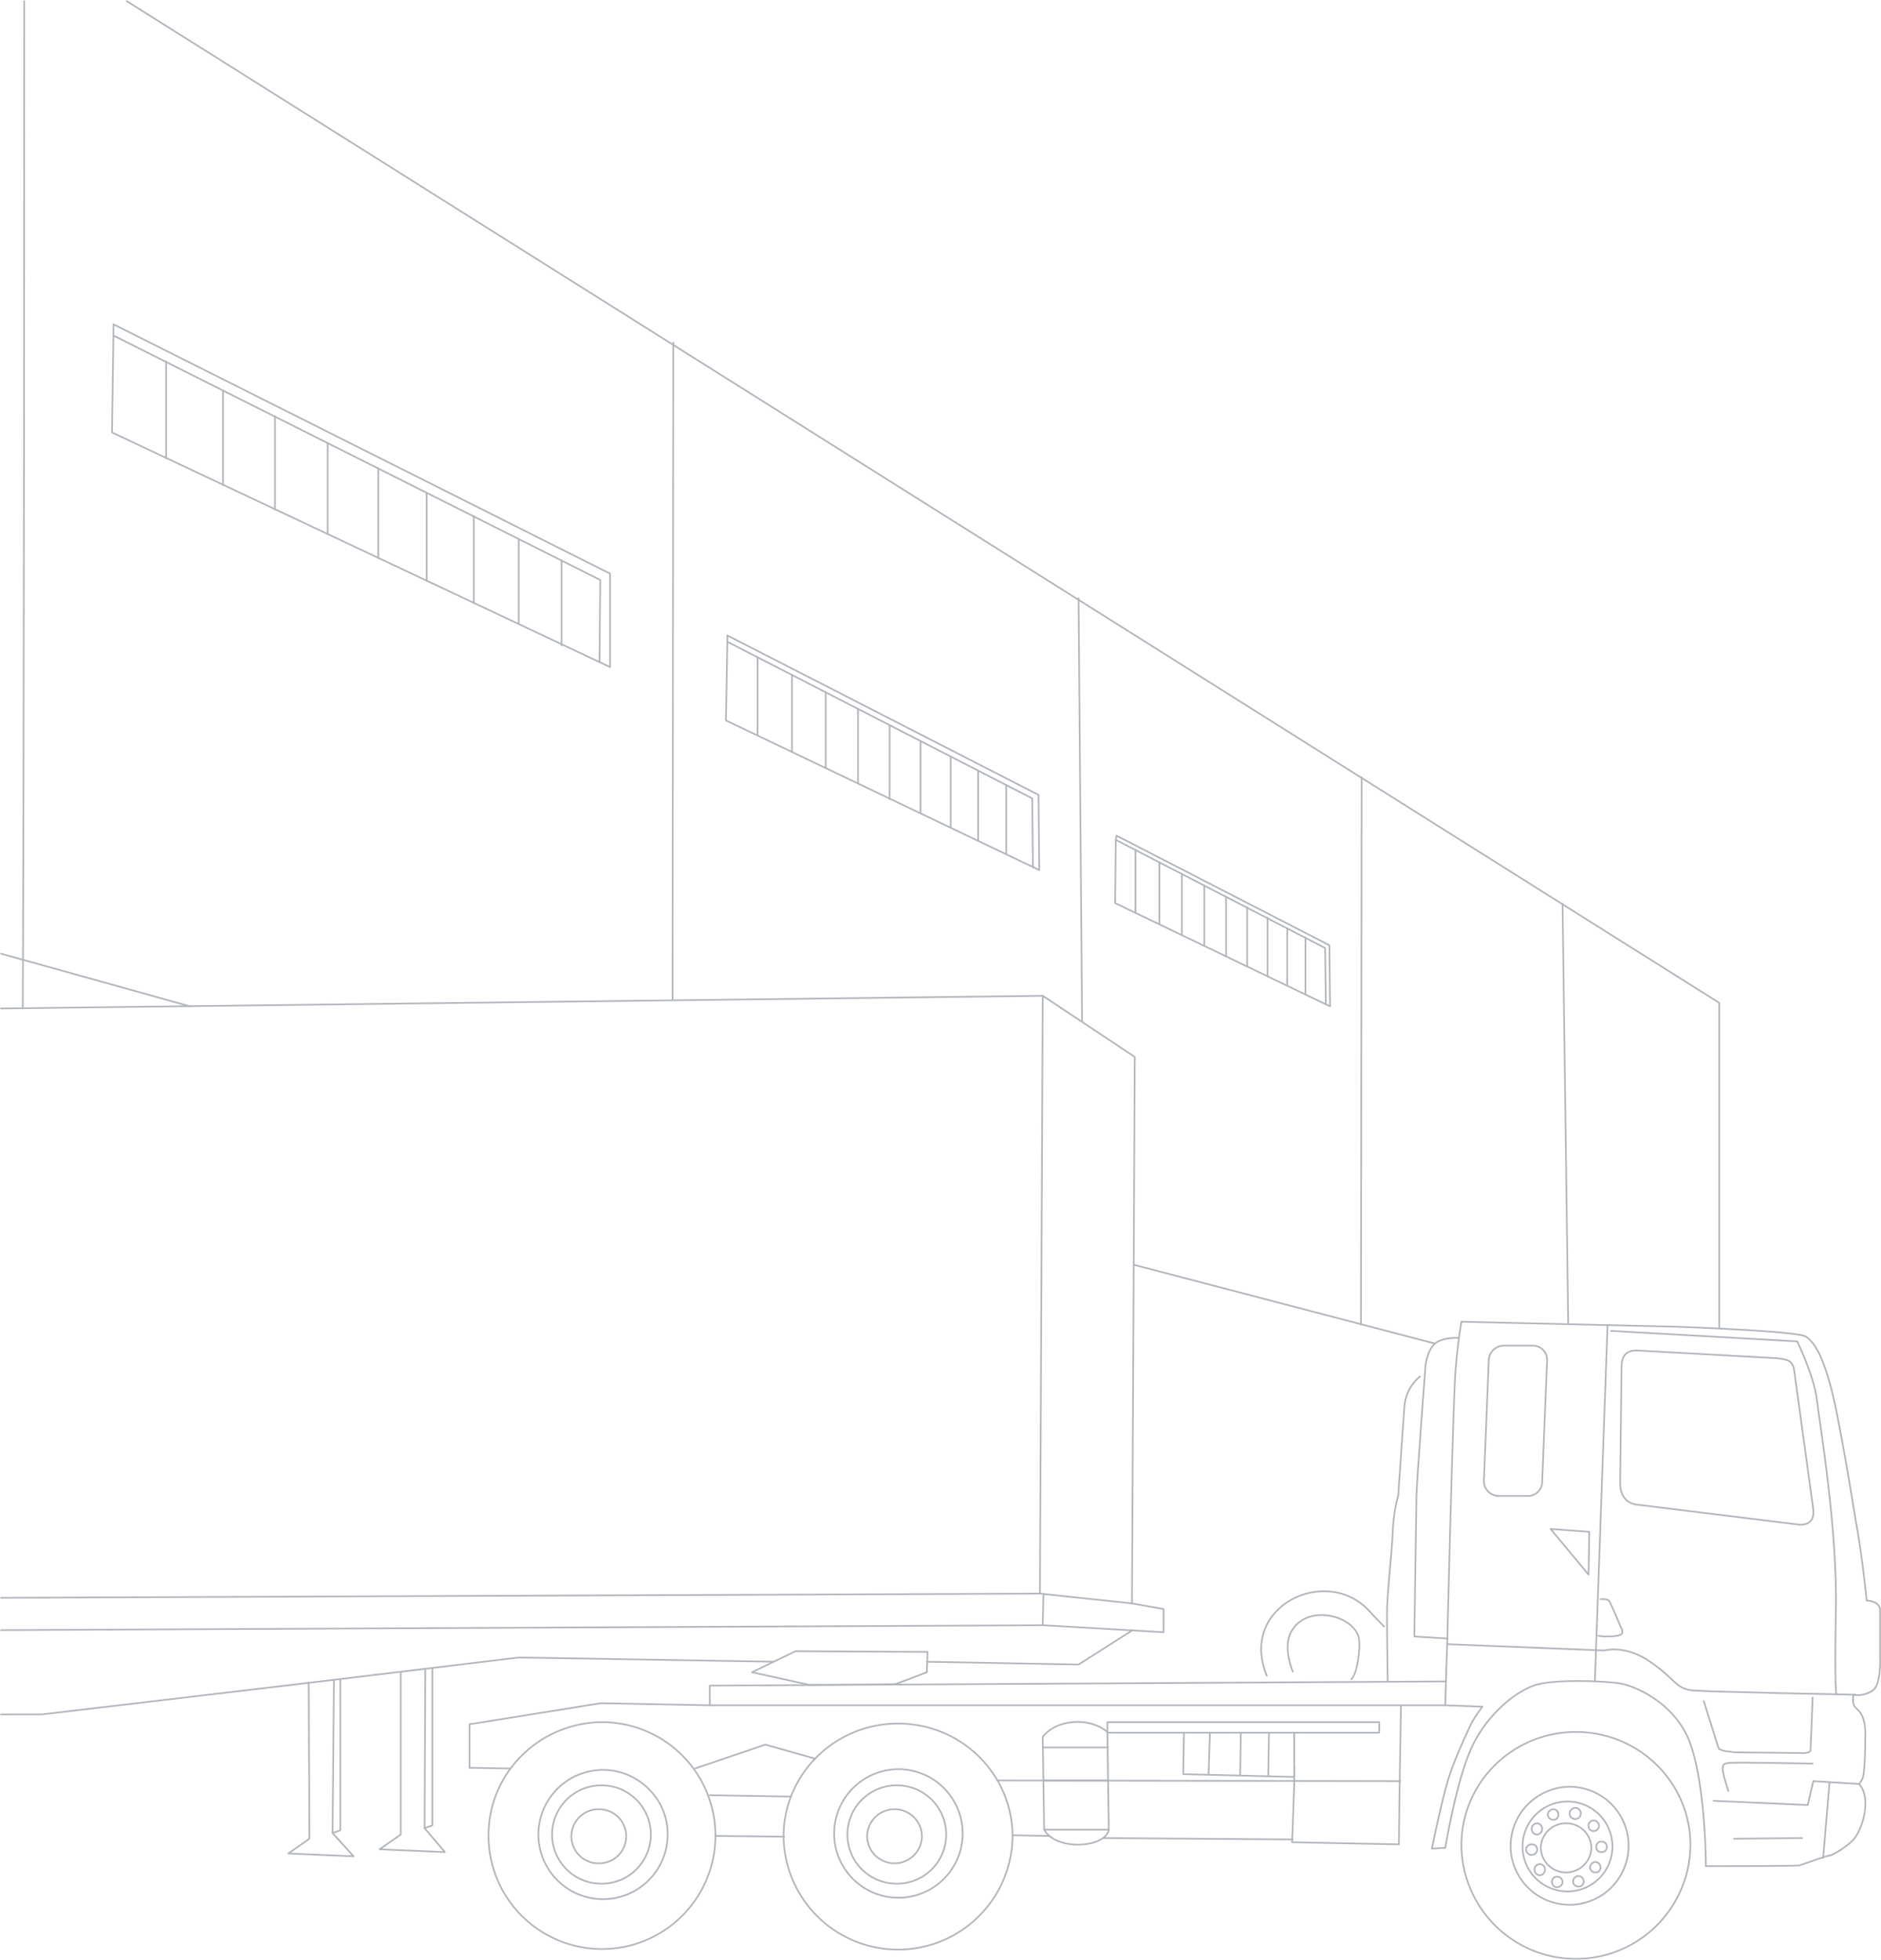 <svg xmlns="http://www.w3.org/2000/svg" width="804.887" height="838.564" viewBox="0 0 804.887 838.564">
  <g id="imagem_comércio" data-name="imagem comércio" transform="translate(73.122 -2824.151)" opacity="0.35">
    <g id="Grupo_7" data-name="Grupo 7" transform="translate(-72.685 2824.64)">
      <path id="Caminho_296" data-name="Caminho 296" d="M570.075,580.608l445.761-5.411,39.376,26.151-1.2,233.852-39.376-4.208-444.559,1.8" transform="translate(-570.075 -149.576)" fill="none" stroke="#202f41" stroke-linecap="round" stroke-linejoin="round" stroke-width="0.709"/>
      <path id="Caminho_297" data-name="Caminho 297" d="M757.352,780.67s.3-11.722.9-28.553c.9-38.474,2.7-102.2,3.308-111.817a230.692,230.692,0,0,1,2.7-23.744l91.375,2.1s52,1.8,55.908,4.209,8.417,9.317,12.926,30.66c4.208,21.04,6.613,36.67,8.717,49.3,2.4,12.622,4.509,33.065,4.509,33.065s5.409,0,5.709,3.9v20.74s.6,12.025-3.6,14.13a11.38,11.38,0,0,1-7.817,1.5s-.6,3.308.6,5.112c1.2,1.5,4.209,2.7,4.509,10.818,0,7.817-.3,18.338-1.2,19.839a7.719,7.719,0,0,1-1.5,2.4s2.708,2.4,2.708,8.117a27.121,27.121,0,0,1-3.908,14.126c-1.8,3.308-9.618,8.117-11.422,8.417-2.1.3-12.626,4.208-12.926,4.208-.6.3-39.978.3-39.978.3s0-32.461-6.31-51.4c-6.313-19.236-25.852-26.149-30.361-26.752-4.809-.9-26.752-2.1-36.07.6-9.618,3-22.243,14.127-28.253,28.553-6.013,14.127-10.521,41.179-10.521,41.179l-5.713.3s4.809-23.748,7.817-32.165c3-8.717,7.814-18.635,9.018-21.34a55.041,55.041,0,0,1,4.809-7.213Z" transform="translate(-139.357 -51.462)" fill="none" stroke="#202f41" stroke-linecap="round" stroke-linejoin="round" stroke-width="0.709"/>
      <path id="Caminho_298" data-name="Caminho 298" d="M763.537,747.268l-14.126-.9.9-60.114c.3-9.017,3.608-52.6,3.908-56.209.6-3.308,1.8-8.117,5.409-9.921,3.308-1.8,8.718-1.5,8.718-1.5" transform="translate(-144.642 -46.613)" fill="none" stroke="#202f41" stroke-linecap="round" stroke-linejoin="round" stroke-width="0.709"/>
      <path id="Caminho_299" data-name="Caminho 299" d="M804.378,668.609c27.052,0,48.992,21.643,48.992,48.4a48.995,48.995,0,0,1-97.988,0c0-26.752,21.943-48.4,49-48.4Z" transform="translate(-130.475 72.021)" fill="none" stroke="#202f41" stroke-linecap="round" stroke-linejoin="round" stroke-width="0.709"/>
      <line id="Linha_321" data-name="Linha 321" y1="255.794" x2="1.202" transform="translate(444.559 425.622)" fill="none" stroke="#202f41" stroke-linecap="round" stroke-linejoin="round" stroke-width="0.709"/>
      <path id="Caminho_300" data-name="Caminho 300" d="M718.365,667.54c27.052,0,49,21.64,49,48.392a49,49,0,0,1-97.991,0c0-26.752,21.943-48.392,49-48.392Z" transform="translate(-334.522 69.484)" fill="none" stroke="#202f41" stroke-linecap="round" stroke-linejoin="round" stroke-width="0.709"/>
      <path id="Caminho_301" data-name="Caminho 301" d="M680.929,667.362a48.546,48.546,0,1,1-49,48.392c0-26.752,21.943-48.392,49-48.392Z" transform="translate(-423.33 69.062)" fill="none" stroke="#202f41" stroke-linecap="round" stroke-linejoin="round" stroke-width="0.709"/>
      <path id="Caminho_302" data-name="Caminho 302" d="M570.075,666.469l445.761-2.1.3-13.226" transform="translate(-570.075 30.578)" fill="none" stroke="#202f41" stroke-linecap="round" stroke-linejoin="round" stroke-width="0.709"/>
      <path id="Caminho_303" data-name="Caminho 303" d="M740.433,652.3l13.526,2.4v9.919l-51.7-3.006" transform="translate(-256.498 33.326)" fill="none" stroke="#202f41" stroke-linecap="round" stroke-linejoin="round" stroke-width="0.709"/>
      <path id="Caminho_304" data-name="Caminho 304" d="M586.029,448.985l681.417,428.628v139.169" transform="translate(-532.226 -448.985)" fill="none" stroke="#202f41" stroke-linecap="round" stroke-linejoin="round" stroke-width="0.709"/>
      <line id="Linha_322" data-name="Linha 322" x2="128.649" y2="33.665" transform="translate(484.837 540.744)" fill="none" stroke="#202f41" stroke-linecap="round" stroke-linejoin="round" stroke-width="0.709"/>
      <line id="Linha_323" data-name="Linha 323" x2="80.856" y2="22.544" transform="translate(0 407.588)" fill="none" stroke="#202f41" stroke-linecap="round" stroke-linejoin="round" stroke-width="0.709"/>
      <line id="Linha_324" data-name="Linha 324" x2="2.405" y2="179.747" transform="translate(668.191 386.246)" fill="none" stroke="#202f41" stroke-linecap="round" stroke-linejoin="round" stroke-width="0.709"/>
      <line id="Linha_325" data-name="Linha 325" x1="0.301" y2="234.153" transform="translate(581.925 332.141)" fill="none" stroke="#202f41" stroke-linecap="round" stroke-linejoin="round" stroke-width="0.709"/>
      <line id="Linha_326" data-name="Linha 326" x2="1.503" y2="181.25" transform="translate(461.091 255.493)" fill="none" stroke="#202f41" stroke-linecap="round" stroke-linejoin="round" stroke-width="0.709"/>
      <line id="Linha_327" data-name="Linha 327" x1="0.3" y2="281.344" transform="translate(287.355 146.082)" fill="none" stroke="#202f41" stroke-linecap="round" stroke-linejoin="round" stroke-width="0.709"/>
      <path id="Caminho_305" data-name="Caminho 305" d="M573.438,448.985c0,306.892-.6,431.032-.6,431.032" transform="translate(-563.519 -448.985)" fill="none" stroke="#202f41" stroke-linecap="round" stroke-linejoin="round" stroke-width="0.709"/>
      <path id="Caminho_306" data-name="Caminho 306" d="M584.759,489.986,797.27,596.693V636.67L584.158,536.276l.6-41.48Z" transform="translate(-536.666 -351.72)" fill="none" stroke="#202f41" stroke-linecap="round" stroke-linejoin="round" stroke-width="0.709"/>
      <path id="Caminho_307" data-name="Caminho 307" d="M792.338,631.182l.3-35.168-208.3-104.6" transform="translate(-536.243 -348.337)" fill="none" stroke="#202f41" stroke-linecap="round" stroke-linejoin="round" stroke-width="0.709"/>
      <path id="Caminho_308" data-name="Caminho 308" d="M662.661,529.472,795.819,597.7l.3,32.162L662.06,565.842l.6-33.665Z" transform="translate(-351.861 -258.048)" fill="none" stroke="#202f41" stroke-linecap="round" stroke-linejoin="round" stroke-width="0.709"/>
      <path id="Caminho_309" data-name="Caminho 309" d="M792.991,626.761l-.3-29.457-130.452-67.03" transform="translate(-351.438 -256.145)" fill="none" stroke="#202f41" stroke-linecap="round" stroke-linejoin="round" stroke-width="0.709"/>
      <path id="Caminho_310" data-name="Caminho 310" d="M712.041,554.875l91.076,46.891.3,26.151L711.44,583.731l.3-27.052Z" transform="translate(-234.719 -197.786)" fill="none" stroke="#202f41" stroke-linecap="round" stroke-linejoin="round" stroke-width="0.709"/>
      <path id="Caminho_311" data-name="Caminho 311" d="M801.4,625.746l-.3-24.047-89.573-46.29" transform="translate(-234.507 -196.517)" fill="none" stroke="#202f41" stroke-linecap="round" stroke-linejoin="round" stroke-width="0.709"/>
      <line id="Linha_328" data-name="Linha 328" y2="41.48" transform="translate(70.636 154.198)" fill="none" stroke="#202f41" stroke-linecap="round" stroke-linejoin="round" stroke-width="0.709"/>
      <line id="Linha_329" data-name="Linha 329" y2="40.578" transform="translate(94.984 166.522)" fill="none" stroke="#202f41" stroke-linecap="round" stroke-linejoin="round" stroke-width="0.709"/>
      <line id="Linha_330" data-name="Linha 330" y2="39.977" transform="translate(117.227 177.643)" fill="none" stroke="#202f41" stroke-linecap="round" stroke-linejoin="round" stroke-width="0.709"/>
      <line id="Linha_331" data-name="Linha 331" y2="39.075" transform="translate(139.77 189.065)" fill="none" stroke="#202f41" stroke-linecap="round" stroke-linejoin="round" stroke-width="0.709"/>
      <line id="Linha_332" data-name="Linha 332" y2="38.474" transform="translate(161.412 199.886)" fill="none" stroke="#202f41" stroke-linecap="round" stroke-linejoin="round" stroke-width="0.709"/>
      <line id="Linha_333" data-name="Linha 333" y2="37.573" transform="translate(182.152 210.406)" fill="none" stroke="#202f41" stroke-linecap="round" stroke-linejoin="round" stroke-width="0.709"/>
      <line id="Linha_334" data-name="Linha 334" y2="37.272" transform="translate(202.291 220.326)" fill="none" stroke="#202f41" stroke-linecap="round" stroke-linejoin="round" stroke-width="0.709"/>
      <line id="Linha_335" data-name="Linha 335" y2="36.07" transform="translate(221.528 230.245)" fill="none" stroke="#202f41" stroke-linecap="round" stroke-linejoin="round" stroke-width="0.709"/>
      <line id="Linha_336" data-name="Linha 336" y2="36.37" transform="translate(239.864 239.262)" fill="none" stroke="#202f41" stroke-linecap="round" stroke-linejoin="round" stroke-width="0.709"/>
      <line id="Linha_337" data-name="Linha 337" y2="33.064" transform="translate(323.726 281.043)" fill="none" stroke="#202f41" stroke-linecap="round" stroke-linejoin="round" stroke-width="0.709"/>
      <line id="Linha_338" data-name="Linha 338" y2="32.763" transform="translate(338.454 288.256)" fill="none" stroke="#202f41" stroke-linecap="round" stroke-linejoin="round" stroke-width="0.709"/>
      <line id="Linha_339" data-name="Linha 339" y2="32.463" transform="translate(352.882 295.771)" fill="none" stroke="#202f41" stroke-linecap="round" stroke-linejoin="round" stroke-width="0.709"/>
      <line id="Linha_340" data-name="Linha 340" y2="31.561" transform="translate(366.709 302.985)" fill="none" stroke="#202f41" stroke-linecap="round" stroke-linejoin="round" stroke-width="0.709"/>
      <line id="Linha_341" data-name="Linha 341" y2="31.561" transform="translate(380.235 309.899)" fill="none" stroke="#202f41" stroke-linecap="round" stroke-linejoin="round" stroke-width="0.709"/>
      <line id="Linha_342" data-name="Linha 342" y2="30.659" transform="translate(393.46 316.812)" fill="none" stroke="#202f41" stroke-linecap="round" stroke-linejoin="round" stroke-width="0.709"/>
      <line id="Linha_343" data-name="Linha 343" y2="30.058" transform="translate(406.385 323.425)" fill="none" stroke="#202f41" stroke-linecap="round" stroke-linejoin="round" stroke-width="0.709"/>
      <line id="Linha_344" data-name="Linha 344" y2="30.058" transform="translate(418.108 329.135)" fill="none" stroke="#202f41" stroke-linecap="round" stroke-linejoin="round" stroke-width="0.709"/>
      <line id="Linha_345" data-name="Linha 345" y2="29.457" transform="translate(430.131 335.448)" fill="none" stroke="#202f41" stroke-linecap="round" stroke-linejoin="round" stroke-width="0.709"/>
      <line id="Linha_346" data-name="Linha 346" y2="27.052" transform="translate(485.438 363.101)" fill="none" stroke="#202f41" stroke-linecap="round" stroke-linejoin="round" stroke-width="0.709"/>
      <line id="Linha_347" data-name="Linha 347" y2="26.151" transform="translate(495.658 368.512)" fill="none" stroke="#202f41" stroke-linecap="round" stroke-linejoin="round" stroke-width="0.709"/>
      <line id="Linha_348" data-name="Linha 348" y2="25.85" transform="translate(505.277 373.622)" fill="none" stroke="#202f41" stroke-linecap="round" stroke-linejoin="round" stroke-width="0.709"/>
      <line id="Linha_349" data-name="Linha 349" y2="25.85" transform="translate(514.895 378.431)" fill="none" stroke="#202f41" stroke-linecap="round" stroke-linejoin="round" stroke-width="0.709"/>
      <line id="Linha_350" data-name="Linha 350" y2="25.549" transform="translate(524.213 383.24)" fill="none" stroke="#202f41" stroke-linecap="round" stroke-linejoin="round" stroke-width="0.709"/>
      <line id="Linha_351" data-name="Linha 351" y2="25.249" transform="translate(533.231 387.749)" fill="none" stroke="#202f41" stroke-linecap="round" stroke-linejoin="round" stroke-width="0.709"/>
      <line id="Linha_352" data-name="Linha 352" y2="24.648" transform="translate(541.948 392.257)" fill="none" stroke="#202f41" stroke-linecap="round" stroke-linejoin="round" stroke-width="0.709"/>
      <line id="Linha_353" data-name="Linha 353" y2="24.347" transform="translate(550.364 396.766)" fill="none" stroke="#202f41" stroke-linecap="round" stroke-linejoin="round" stroke-width="0.709"/>
      <line id="Linha_354" data-name="Linha 354" y2="24.046" transform="translate(558.179 400.674)" fill="none" stroke="#202f41" stroke-linecap="round" stroke-linejoin="round" stroke-width="0.709"/>
      <path id="Caminho_312" data-name="Caminho 312" d="M646.96,699.464l-17.434-.3V680.527l56.208-9.017,46.59.9V664l315.009-1.8" transform="translate(-429.039 56.797)" fill="none" stroke="#202f41" stroke-linecap="round" stroke-linejoin="round" stroke-width="0.709"/>
      <path id="Caminho_313" data-name="Caminho 313" d="M665.358,667.376l18.636-9.017,56.509.3-.3,8.717-13.526,5.11-36.671.3Z" transform="translate(-344.037 47.705)" fill="none" stroke="#202f41" stroke-linecap="round" stroke-linejoin="round" stroke-width="0.709"/>
      <line id="Linha_355" data-name="Linha 355" x2="314.708" transform="translate(303.286 729.209)" fill="none" stroke="#202f41" stroke-linecap="round" stroke-linejoin="round" stroke-width="0.709"/>
      <path id="Caminho_314" data-name="Caminho 314" d="M775.623,655.685l-23.145,14.729-64.926-1.2" transform="translate(-291.387 41.361)" fill="none" stroke="#202f41" stroke-linecap="round" stroke-linejoin="round" stroke-width="0.709"/>
      <path id="Caminho_315" data-name="Caminho 315" d="M570.075,683.508h17.433l111.816-13.226L791.6,659.161l109.111,1.8" transform="translate(-570.075 49.608)" fill="none" stroke="#202f41" stroke-linecap="round" stroke-linejoin="round" stroke-width="0.709"/>
      <path id="Caminho_316" data-name="Caminho 316" d="M615.247,662.37l.3,66.729-9.018,6.312,27.954,1.2-9.018-9.919" transform="translate(-483.593 57.22)" fill="none" stroke="#202f41" stroke-linecap="round" stroke-linejoin="round" stroke-width="0.709"/>
      <path id="Caminho_317" data-name="Caminho 317" d="M612.747,662.225l-.6,65.526,3.306-1.2V661.925" transform="translate(-470.271 56.162)" fill="none" stroke="#202f41" stroke-linecap="round" stroke-linejoin="round" stroke-width="0.709"/>
      <path id="Caminho_318" data-name="Caminho 318" d="M627.135,661.033v69.435l-9.018,6.312,27.954,1.2-8.717-10.22" transform="translate(-456.105 54.048)" fill="none" stroke="#202f41" stroke-linecap="round" stroke-linejoin="round" stroke-width="0.709"/>
      <path id="Caminho_319" data-name="Caminho 319" d="M624.122,660.8l-.3,68.232,3.306-1.2V660.5" transform="translate(-442.572 52.78)" fill="none" stroke="#202f41" stroke-linecap="round" stroke-linejoin="round" stroke-width="0.709"/>
      <path id="Caminho_320" data-name="Caminho 320" d="M760.062,623.508a18.339,18.339,0,0,0-6.613,12.322c-.6,7.817-2.7,38.778-2.7,38.778s-2.1,6.309-2.4,16.831c-.6,10.521-2.4,25.248-2.4,33.966s.3,28.556.3,28.556" transform="translate(-152.888 -34.971)" fill="none" stroke="#202f41" stroke-linecap="round" stroke-linejoin="round" stroke-width="0.709"/>
      <path id="Caminho_321" data-name="Caminho 321" d="M732.395,686.936c-12.325-29.757,25.548-47.792,43.883-27.653,3.608,3.905,6.313,6.61,6.313,6.61" transform="translate(-190.748 29.649)" fill="none" stroke="#202f41" stroke-linecap="round" stroke-linejoin="round" stroke-width="0.709"/>
      <path id="Caminho_322" data-name="Caminho 322" d="M735.559,677.96s-4.809-10.822-.3-17.735c7.214-11.422,26.452-6.013,28.553,3.308.9,4.509-.9,16.23-3.3,17.731" transform="translate(-182.79 36.821)" fill="none" stroke="#202f41" stroke-linecap="round" stroke-linejoin="round" stroke-width="0.709"/>
      <path id="Caminho_323" data-name="Caminho 323" d="M702.259,673.75l.6,39.678c5.109,9.318,26.449,7.813,27.653,0l-.6-41.782c-7.817-6.61-21.943-5.409-27.656,2.1Z" transform="translate(-256.499 68.984)" fill="none" stroke="#202f41" stroke-linecap="round" stroke-linejoin="round" stroke-width="0.709"/>
      <line id="Linha_356" data-name="Linha 356" x2="27.654" transform="translate(446.062 747.244)" fill="none" stroke="#202f41" stroke-linecap="round" stroke-linejoin="round" stroke-width="0.709"/>
      <line id="Linha_357" data-name="Linha 357" x2="27.654" transform="translate(446.062 761.371)" fill="none" stroke="#202f41" stroke-linecap="round" stroke-linejoin="round" stroke-width="0.709"/>
      <line id="Linha_358" data-name="Linha 358" x2="27.654" transform="translate(446.363 782.411)" fill="none" stroke="#202f41" stroke-linecap="round" stroke-linejoin="round" stroke-width="0.709"/>
      <rect id="Retângulo_14" data-name="Retângulo 14" width="116.325" height="4.509" transform="translate(473.415 736.423)" fill="none" stroke="#202f41" stroke-linecap="round" stroke-linejoin="round" stroke-width="0.709"/>
      <path id="Caminho_324" data-name="Caminho 324" d="M786.87,675.562a25.248,25.248,0,1,1-25.248,25.248,25.466,25.466,0,0,1,25.248-25.248Z" transform="translate(-115.674 88.515)" fill="none" stroke="#202f41" stroke-linecap="round" stroke-linejoin="round" stroke-width="0.709"/>
      <path id="Caminho_325" data-name="Caminho 325" d="M782.674,677.434a19.239,19.239,0,1,1-19.536,19.235,19.244,19.244,0,0,1,19.536-19.235Z" transform="translate(-112.078 92.955)" fill="none" stroke="#202f41" stroke-linecap="round" stroke-linejoin="round" stroke-width="0.709"/>
      <path id="Caminho_326" data-name="Caminho 326" d="M776.276,680.2A10.717,10.717,0,0,1,787.1,690.715a10.826,10.826,0,0,1-21.643,0A10.714,10.714,0,0,1,776.276,680.2Z" transform="translate(-106.581 99.51)" fill="none" stroke="#202f41" stroke-linecap="round" stroke-linejoin="round" stroke-width="0.709"/>
      <path id="Caminho_327" data-name="Caminho 327" d="M703.439,673.334a27.5,27.5,0,1,1-27.652,27.652,27.578,27.578,0,0,1,27.652-27.652Z" transform="translate(-319.297 83.229)" fill="none" stroke="#202f41" stroke-linecap="round" stroke-linejoin="round" stroke-width="0.709"/>
      <path id="Caminho_328" data-name="Caminho 328" d="M698.823,675.384a21.04,21.04,0,0,1,0,42.079,21.042,21.042,0,1,1,0-42.079Z" transform="translate(-315.281 88.092)" fill="none" stroke="#202f41" stroke-linecap="round" stroke-linejoin="round" stroke-width="0.709"/>
      <path id="Caminho_329" data-name="Caminho 329" d="M691.7,678.414a11.676,11.676,0,0,1,11.722,11.422,11.722,11.722,0,0,1-23.444,0A11.676,11.676,0,0,1,691.7,678.414Z" transform="translate(-309.36 95.281)" fill="none" stroke="#202f41" stroke-linecap="round" stroke-linejoin="round" stroke-width="0.709"/>
      <path id="Caminho_330" data-name="Caminho 330" d="M665.914,673.423c15.03,0,27.653,12.323,27.653,27.353a27.654,27.654,0,1,1-27.653-27.353Z" transform="translate(-408.316 83.44)" fill="none" stroke="#202f41" stroke-linecap="round" stroke-linejoin="round" stroke-width="0.709"/>
      <path id="Caminho_331" data-name="Caminho 331" d="M660.995,675.384a21.042,21.042,0,1,1,0,42.079,21.04,21.04,0,0,1,0-42.079Z" transform="translate(-404.3 88.092)" fill="none" stroke="#202f41" stroke-linecap="round" stroke-linejoin="round" stroke-width="0.709"/>
      <path id="Caminho_332" data-name="Caminho 332" d="M654.173,678.414a11.573,11.573,0,1,1,0,23.144,11.573,11.573,0,1,1,0-23.144Z" transform="translate(-398.379 95.281)" fill="none" stroke="#202f41" stroke-linecap="round" stroke-linejoin="round" stroke-width="0.709"/>
      <path id="Caminho_333" data-name="Caminho 333" d="M771.517,678.236a2.4,2.4,0,1,1-2.408,2.4,2.585,2.585,0,0,1,2.408-2.4Z" transform="translate(-97.913 94.858)" fill="none" stroke="#202f41" stroke-linecap="round" stroke-linejoin="round" stroke-width="0.709"/>
      <path id="Caminho_334" data-name="Caminho 334" d="M773.62,679.84a2.371,2.371,0,0,1,2.4,2.4,2.321,2.321,0,0,1-2.4,2.1,2.053,2.053,0,0,1-2.1-2.1,2.144,2.144,0,0,1,2.1-2.4Z" transform="translate(-92.203 98.663)" fill="none" stroke="#202f41" stroke-linecap="round" stroke-linejoin="round" stroke-width="0.709"/>
      <path id="Caminho_335" data-name="Caminho 335" d="M774.6,682.514a2.215,2.215,0,0,1,2.408,2.4,2.146,2.146,0,0,1-2.408,2.1,2.052,2.052,0,0,1-2.1-2.1,2.144,2.144,0,0,1,2.1-2.4Z" transform="translate(-89.876 105.007)" fill="none" stroke="#202f41" stroke-linecap="round" stroke-linejoin="round" stroke-width="0.709"/>
      <path id="Caminho_336" data-name="Caminho 336" d="M774.1,685.1a2.323,2.323,0,0,1,2.1,2.4,2.053,2.053,0,0,1-2.1,2.1,2.323,2.323,0,0,1-2.4-2.1,2.589,2.589,0,0,1,2.4-2.4Z" transform="translate(-91.781 111.139)" fill="none" stroke="#202f41" stroke-linecap="round" stroke-linejoin="round" stroke-width="0.709"/>
      <path id="Caminho_337" data-name="Caminho 337" d="M771.959,686.882a2.321,2.321,0,0,1,2.1,2.4,2.055,2.055,0,0,1-2.1,2.1,2.146,2.146,0,0,1-2.4-2.1,2.371,2.371,0,0,1,2.4-2.4Z" transform="translate(-96.855 115.369)" fill="none" stroke="#202f41" stroke-linecap="round" stroke-linejoin="round" stroke-width="0.709"/>
      <path id="Caminho_338" data-name="Caminho 338" d="M768.986,686.971a2.321,2.321,0,0,1,2.4,2.1,2.369,2.369,0,0,1-2.4,2.4,2.144,2.144,0,0,1-2.1-2.4,2.055,2.055,0,0,1,2.1-2.1Z" transform="translate(-103.199 115.58)" fill="none" stroke="#202f41" stroke-linecap="round" stroke-linejoin="round" stroke-width="0.709"/>
      <path id="Caminho_339" data-name="Caminho 339" d="M767.057,685.367a2.426,2.426,0,0,1,0,4.809,2.4,2.4,0,0,1,0-4.809Z" transform="translate(-108.484 111.775)" fill="none" stroke="#202f41" stroke-linecap="round" stroke-linejoin="round" stroke-width="0.709"/>
      <path id="Caminho_340" data-name="Caminho 340" d="M765.988,682.871a2.321,2.321,0,0,1,2.4,2.1,2.4,2.4,0,1,1-4.809,0,2.323,2.323,0,0,1,2.4-2.1Z" transform="translate(-111.022 105.854)" fill="none" stroke="#202f41" stroke-linecap="round" stroke-linejoin="round" stroke-width="0.709"/>
      <path id="Caminho_341" data-name="Caminho 341" d="M766.7,680.2a2.426,2.426,0,0,1,0,4.809,2.4,2.4,0,0,1,0-4.809Z" transform="translate(-109.331 99.51)" fill="none" stroke="#202f41" stroke-linecap="round" stroke-linejoin="round" stroke-width="0.709"/>
      <path id="Caminho_342" data-name="Caminho 342" d="M768.75,678.414a2.144,2.144,0,0,1,2.1,2.4,2.053,2.053,0,0,1-2.1,2.1,2.323,2.323,0,0,1-2.4-2.1,2.373,2.373,0,0,1,2.4-2.4Z" transform="translate(-104.468 95.281)" fill="none" stroke="#202f41" stroke-linecap="round" stroke-linejoin="round" stroke-width="0.709"/>
      <line id="Linha_359" data-name="Linha 359" x1="5.41" y2="152.395" transform="translate(682.018 566.595)" fill="none" stroke="#202f41" stroke-linecap="round" stroke-linejoin="round" stroke-width="0.709"/>
      <path id="Caminho_343" data-name="Caminho 343" d="M766.652,619.586h12.322a6.1,6.1,0,0,1,6.313,6.013l-2.1,52a6.1,6.1,0,0,1-6.009,6.313H764.548a6.353,6.353,0,0,1-6.313-6.313l2.1-52a6.506,6.506,0,0,1,6.313-6.013Z" transform="translate(-123.709 -44.275)" fill="none" stroke="#202f41" stroke-linecap="round" stroke-linejoin="round" stroke-width="0.709"/>
      <path id="Caminho_344" data-name="Caminho 344" d="M783.344,620.233l59.513,3.3c3.908.6,6.613.6,7.214,5.713l8.117,59.214c.3,4.509-1.8,6.313-5.713,6.313l-70.635-8.717c-3.908-.9-6.313-3.905-6.313-9.318l.6-50.2c.3-4.809,2.708-6.613,7.217-6.312Z" transform="translate(-82.688 -42.817)" fill="none" stroke="#202f41" stroke-linecap="round" stroke-linejoin="round" stroke-width="0.709"/>
      <path id="Caminho_345" data-name="Caminho 345" d="M773.665,651.8s2.4-.3,3.608.6c.9,1.2,5.109,11.422,5.109,11.422a3.246,3.246,0,0,1,.6,2.4c-.3,1.2-3.3,1.5-6.31,1.5a15.008,15.008,0,0,1-3.908-.3" transform="translate(-89.243 32.024)" fill="none" stroke="#202f41" stroke-linecap="round" stroke-linejoin="round" stroke-width="0.709"/>
      <path id="Caminho_346" data-name="Caminho 346" d="M753.6,657.468l67.031,2.7s9.318-2.7,20.139,5.109c10.822,7.517,10.521,11.422,18.335,12.026s69.135,1.8,69.135,1.8" transform="translate(-134.705 45.591)" fill="none" stroke="#202f41" stroke-linecap="round" stroke-linejoin="round" stroke-width="0.709"/>
      <path id="Caminho_347" data-name="Caminho 347" d="M774.368,617.714l79.656,4.509s7.213,14.73,8.414,24.948,9.018,55.909,8.117,91.078c-.6,35.166.3,35.166.3,35.166" transform="translate(-85.438 -48.716)" fill="none" stroke="#202f41" stroke-linecap="round" stroke-linejoin="round" stroke-width="0.709"/>
      <path id="Caminho_348" data-name="Caminho 348" d="M658.138,680.433l30.058-10.22,21.341,6.012" transform="translate(-361.164 75.828)" fill="none" stroke="#202f41" stroke-linecap="round" stroke-linejoin="round" stroke-width="0.709"/>
      <line id="Linha_360" data-name="Linha 360" x2="34.867" y2="0.601" transform="translate(303.286 767.683)" fill="none" stroke="#202f41" stroke-linecap="round" stroke-linejoin="round" stroke-width="0.709"/>
      <line id="Linha_361" data-name="Linha 361" x2="29.156" y2="0.301" transform="translate(305.991 785.117)" fill="none" stroke="#202f41" stroke-linecap="round" stroke-linejoin="round" stroke-width="0.709"/>
      <line id="Linha_362" data-name="Linha 362" x2="172.534" y2="0.301" transform="translate(426.224 761.371)" fill="none" stroke="#202f41" stroke-linecap="round" stroke-linejoin="round" stroke-width="0.709"/>
      <path id="Caminho_349" data-name="Caminho 349" d="M734.8,690.772v8.116l-.9,24.948,45.688.9.3-25.249.6-34.266" transform="translate(-181.434 63.986)" fill="none" stroke="#202f41" stroke-linecap="round" stroke-linejoin="round" stroke-width="0.709"/>
      <line id="Linha_363" data-name="Linha 363" x2="81.157" y2="0.601" transform="translate(471.611 786.019)" fill="none" stroke="#202f41" stroke-linecap="round" stroke-linejoin="round" stroke-width="0.709"/>
      <path id="Caminho_350" data-name="Caminho 350" d="M720.387,668.7l-.3,17.734,47.492,1.2V668.7" transform="translate(-214.208 72.233)" fill="none" stroke="#202f41" stroke-linecap="round" stroke-linejoin="round" stroke-width="0.709"/>
      <line id="Linha_364" data-name="Linha 364" x1="0.601" y2="18.035" transform="translate(516.699 740.931)" fill="none" stroke="#202f41" stroke-linecap="round" stroke-linejoin="round" stroke-width="0.709"/>
      <line id="Linha_365" data-name="Linha 365" x1="0.301" y2="18.335" transform="translate(530.225 740.931)" fill="none" stroke="#202f41" stroke-linecap="round" stroke-linejoin="round" stroke-width="0.709"/>
      <line id="Linha_366" data-name="Linha 366" x1="0.301" y2="18.636" transform="translate(542.248 740.931)" fill="none" stroke="#202f41" stroke-linecap="round" stroke-linejoin="round" stroke-width="0.709"/>
      <path id="Caminho_351" data-name="Caminho 351" d="M786.134,665.746l6.313,20.139s.6,1.2,4.809,1.5l2.1.3,28.553.3s3.608.3,3.908-1.2c0-1.2.3-6.913.3-6.913l.6-15.63" transform="translate(-57.526 61.661)" fill="none" stroke="#202f41" stroke-linecap="round" stroke-linejoin="round" stroke-width="0.709"/>
      <path id="Caminho_352" data-name="Caminho 352" d="M790.962,684.616s-2.708-8.117-2.4-9.621c0-1.5.3-2.4,3.6-2.4,3.308-.3,34.869.3,34.869.3" transform="translate(-51.832 81.266)" fill="none" stroke="#202f41" stroke-linecap="round" stroke-linejoin="round" stroke-width="0.709"/>
      <line id="Linha_367" data-name="Linha 367" x2="19.538" y2="1.202" transform="translate(775.499 761.671)" fill="none" stroke="#202f41" stroke-linecap="round" stroke-linejoin="round" stroke-width="0.709"/>
      <path id="Caminho_353" data-name="Caminho 353" d="M787.382,683.265l40.278,1.8,2.4-10.22" transform="translate(-54.566 86.823)" fill="none" stroke="#202f41" stroke-linecap="round" stroke-linejoin="round" stroke-width="0.709"/>
      <line id="Linha_368" data-name="Linha 368" x1="2.705" y2="32.162" transform="translate(779.707 762.272)" fill="none" stroke="#202f41" stroke-linecap="round" stroke-linejoin="round" stroke-width="0.709"/>
      <line id="Linha_369" data-name="Linha 369" y1="0.301" x2="29.156" transform="translate(741.533 786.019)" fill="none" stroke="#202f41" stroke-linecap="round" stroke-linejoin="round" stroke-width="0.709"/>
      <line id="Linha_370" data-name="Linha 370" x1="15.931" y1="0.301" transform="translate(432.837 784.816)" fill="none" stroke="#202f41" stroke-linecap="round" stroke-linejoin="round" stroke-width="0.709"/>
      <path id="Caminho_354" data-name="Caminho 354" d="M783.235,644.052l-16.532-1.2,16.231,19.538Z" transform="translate(-103.621 10.913)" fill="none" stroke="#202f41" stroke-linecap="round" stroke-linejoin="round" stroke-width="0.709"/>
    </g>
  </g>
</svg>
